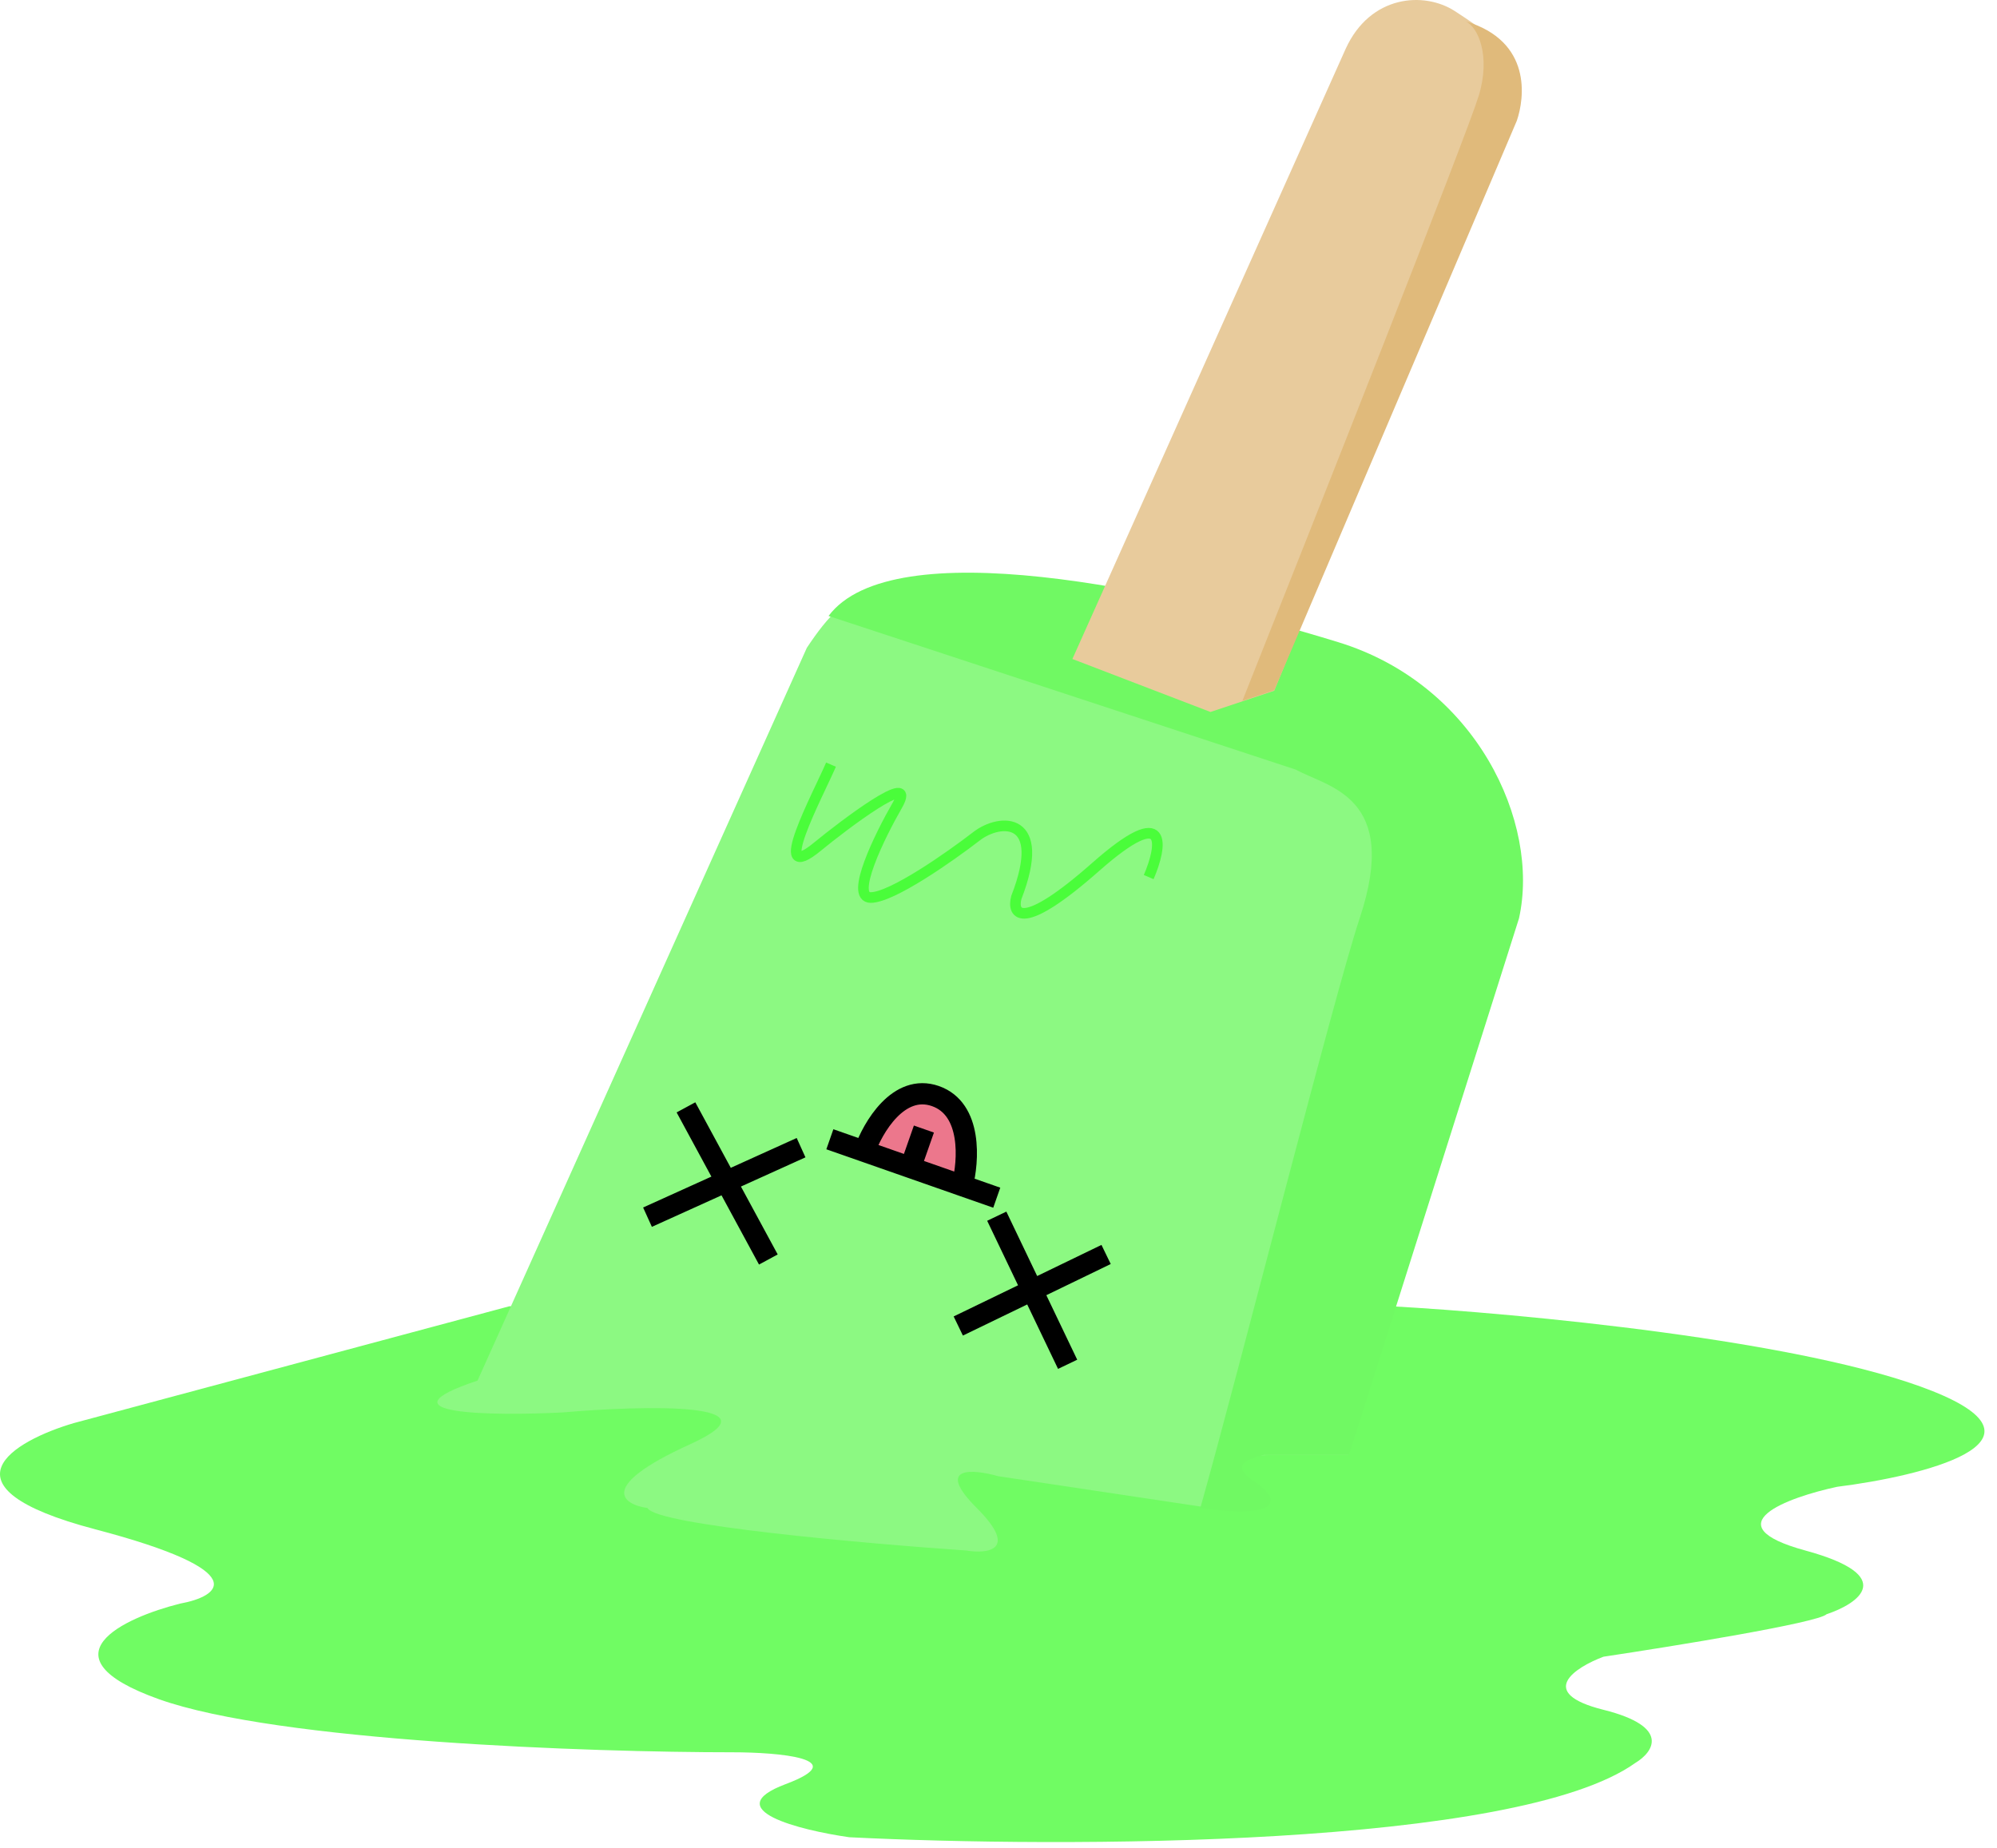 <svg width="94" height="87" viewBox="0 0 94 87" fill="none" xmlns="http://www.w3.org/2000/svg">
<path d="M3.478 67L23.978 61.5H65.478C71.478 61.833 84.978 63.1 90.978 65.5C96.978 67.9 90.478 69.5 86.478 70C84.145 70.5 80.578 71.8 84.978 73C89.378 74.2 87.478 75.5 85.978 76C85.578 76.4 78.811 77.5 75.478 78C74.145 78.5 72.278 79.7 75.478 80.5C78.678 81.3 77.811 82.5 76.978 83C71.378 87 49.978 87 39.978 86.5C37.645 86.167 33.778 85.2 36.978 84C40.178 82.8 36.645 82.5 34.478 82.5C27.811 82.5 13.078 82 7.478 80C1.878 78 5.811 76.167 8.478 75.5C10.311 75.167 12.078 74 4.478 72C-3.122 70 0.645 67.833 3.478 67Z" fill="#70FC63"/>
<path d="M70.478 44C72.078 36.4 66.145 31.833 62.978 30.5L50.978 27.5C41.478 26.5 39.978 27.5 37.978 30.5L22.478 65C17.678 66.6 23.145 66.667 26.478 66.5C30.311 66.167 36.878 66 32.478 68C28.078 70 29.311 70.833 30.478 71C30.878 71.8 40.645 72.667 45.478 73C46.478 73.167 47.978 73 45.978 71C43.978 69 45.811 69.167 46.978 69.5L56.978 71C58.478 71.167 60.978 71.2 58.978 70C56.978 68.8 58.811 68.5 59.978 68.5H63.478L70.478 44Z" fill="#8CF982"/>
<path d="M61 36.237L39 29C42 25 54.75 27.698 63 30.237C69.5 32.237 72.5 38.737 71.5 43.237L63.5 68.5H59.5C58.833 68.667 57.822 68.937 59.022 69.737C60.522 70.737 60 71.5 56.5 71C58.333 64.5 62.8 46.837 64 43.237C65.922 37.47 62.5 37.07 61 36.237Z" fill="#70F963"/>
<path d="M39.116 36C38.493 37.444 36.161 41.776 38.493 39.85C39.659 38.888 43.246 36.162 42.231 37.925C41.401 39.369 39.988 42.257 40.985 42.257C41.982 42.257 44.724 40.332 45.97 39.369C47.073 38.517 49.335 38.407 47.839 42.257C47.632 43.059 48.089 43.893 51.578 40.813C55.067 37.733 54.693 39.85 54.07 41.294" stroke="#4AFD3A" stroke-width="0.5"/>
<path d="M56.978 33.521L50.478 31.026L63.346 2.288C64.502 -0.237 67.029 -0.416 68.478 0.521C71.163 2.258 71.791 3.086 71.389 4.682L59.978 32.521L56.978 33.521Z" fill="#E8CB9C"/>
<path d="M44.032 51.605C42.298 50.998 41.08 53.087 40.688 54.207L42.855 54.966L45.293 55.82C45.595 54.668 45.766 52.213 44.032 51.605Z" fill="#EC778C"/>
<path d="M30.478 57.306L37.707 54.034M36.167 59.299L32.289 52.136M46.918 57.26L50.254 64.233M52.065 59.062L45.107 62.43M39.062 53.638L40.688 54.207M46.918 56.389L45.293 55.82M40.688 54.207C41.08 53.087 42.298 50.998 44.032 51.605C45.766 52.213 45.595 54.668 45.293 55.82M40.688 54.207L42.855 54.966M45.293 55.82L42.855 54.966M42.855 54.966L43.489 53.157" stroke="black"/>
<path d="M69.604 4.512C70.178 2.639 69.576 1.26 68.978 1C72.136 1.937 71.757 4.642 71.398 5.683L59.978 32.5L58.478 33C61.947 24.285 69.029 6.385 69.604 4.512Z" fill="#E0BA7B"/>
</svg>
